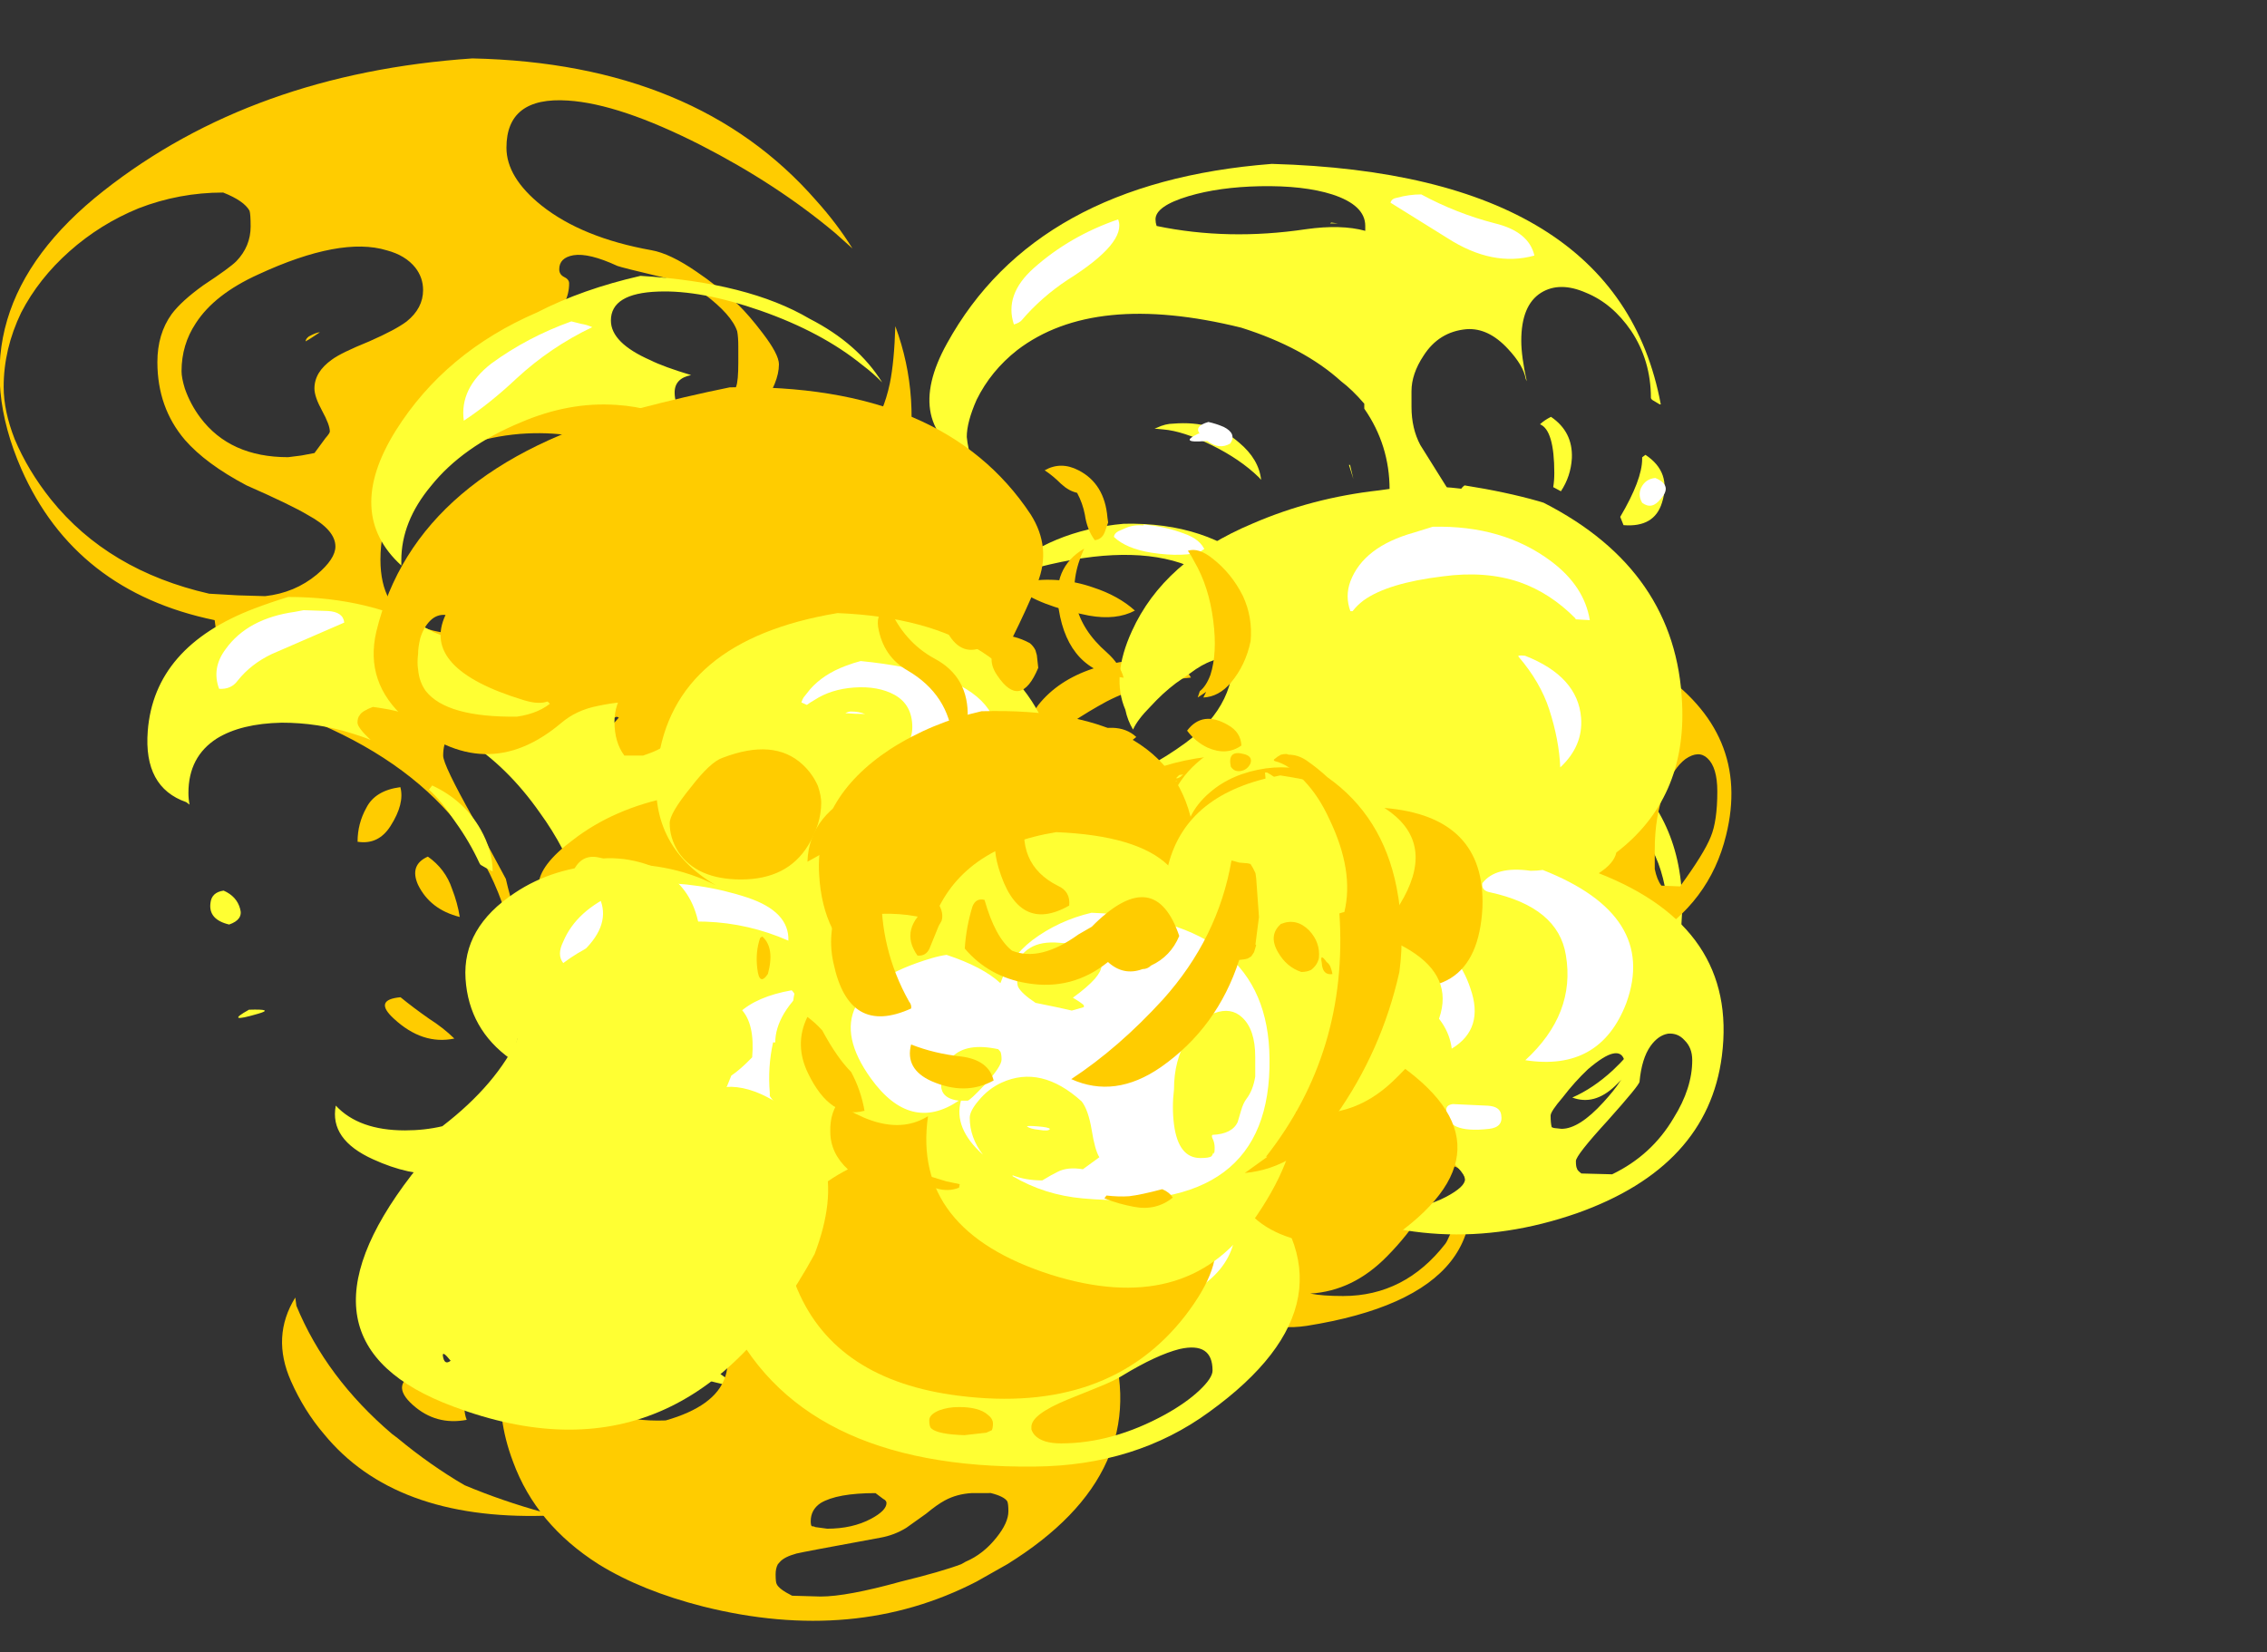 <?xml version="1.0" encoding="UTF-8" standalone="no"?>
<svg xmlns:ffdec="https://www.free-decompiler.com/flash" xmlns:xlink="http://www.w3.org/1999/xlink" ffdec:objectType="frame" height="293.35px" width="402.45px" xmlns="http://www.w3.org/2000/svg">
  <rect width="100%" height="100%" fill="#333333" stroke="none"/>
  <g transform="matrix(1.0, 0.0, 0.0, 1.0, 75.9, 162.75)">
    <use ffdec:characterId="2265" height="88.1" transform="matrix(3.899, -0.002, 0.002, 2.937, -75.875, -152.335)" width="76.55" xlink:href="#shape0"/>
    <use ffdec:characterId="2261" height="74.55" transform="matrix(3.899, -0.002, 0.002, 2.937, -9.507, -93.947)" width="61.8" xlink:href="#shape1"/>
    <use ffdec:characterId="2257" height="40.1" transform="matrix(3.899, -0.002, 0.002, 3.046, 63.846, -36.456)" width="31.65" xlink:href="#shape2"/>
    <use ffdec:characterId="2266" height="45.7" transform="matrix(-0.001, 2.505, -2.505, -0.001, 172.934, -79.978)" width="52.55" xlink:href="#shape3"/>
    <use ffdec:characterId="2260" height="32.5" transform="matrix(-0.346, 2.505, -2.505, 0.001, 79.452, -10.609)" width="40.6" xlink:href="#shape4"/>
  </g>
  <defs>
    <g id="shape0" transform="matrix(1.0, 0.0, 0.0, 1.0, 13.3, 58.85)">
      <path d="M25.5 -47.35 L24.7 -48.3 Q22.05 -51.25 18.6 -53.6 14.9 -56.1 12.55 -56.3 9.75 -56.55 9.75 -53.45 9.75 -51.65 11.35 -49.95 13.2 -48.0 16.35 -47.25 17.2 -47.05 18.4 -45.95 19.3 -45.15 20.3 -43.95 20.8 -43.3 21.4 -42.25 22.15 -40.95 22.15 -40.35 22.15 -39.8 21.95 -39.15 21.7 -38.45 21.65 -38.2 21.55 -37.15 23.45 -35.5 L24.7 -35.45 Q26.6 -35.45 27.2 -39.2 27.4 -40.5 27.45 -42.65 28.65 -38.35 27.9 -33.55 L19.6 -19.45 15.95 -15.95 2.55 -24.65 Q1.3 -25.3 0.1 -25.4 L0.75 -24.35 Q-1.2 -24.35 -2.95 -24.75 L-3.5 -24.4 -3.55 -24.9 Q-9.9 -26.65 -12.35 -34.05 -15.5 -43.65 -8.6 -50.85 -1.8 -57.95 8.2 -58.85 18.4 -58.55 23.85 -50.25 24.8 -48.85 25.5 -47.35 M45.75 -30.65 L46.15 -30.85 46.4 -30.95 46.45 -31.0 Q47.15 -30.9 47.85 -30.65 48.4 -30.45 48.65 -29.9 48.15 -29.15 46.8 -29.55 45.95 -29.8 45.6 -30.3 L45.7 -30.6 45.75 -30.65 M16.5 -26.2 Q16.3 -26.5 15.65 -26.95 13.5 -27.0 12.6 -26.1 11.95 -25.55 11.95 -24.5 11.95 -23.9 12.0 -23.8 12.1 -23.4 12.6 -23.05 L13.65 -23.0 Q14.55 -23.0 15.65 -24.1 L16.65 -25.65 Q16.65 -26.0 16.5 -26.2 M10.35 -36.15 Q7.7 -35.85 6.0 -34.05 4.0 -32.0 4.0 -28.55 4.0 -27.1 4.4 -26.15 5.3 -24.05 7.85 -24.05 8.2 -24.05 8.45 -24.2 L8.75 -24.5 Q8.85 -24.35 8.9 -24.05 9.0 -23.75 9.1 -23.65 L10.3 -23.75 Q10.55 -23.75 10.55 -23.85 10.5 -24.0 9.25 -24.05 9.65 -26.25 10.9 -27.35 11.75 -28.1 13.4 -28.6 15.2 -29.15 15.7 -29.5 16.7 -30.25 16.7 -31.85 16.7 -34.0 14.7 -35.2 12.85 -36.4 10.35 -36.15 M1.95 -29.35 Q1.95 -30.35 0.7 -31.25 -0.05 -31.85 -2.1 -33.05 -3.95 -34.35 -4.9 -35.8 -6.15 -37.75 -6.15 -40.5 -6.15 -42.2 -5.5 -43.4 -5.05 -44.2 -4.05 -45.15 -2.85 -46.2 -2.55 -46.6 -1.9 -47.5 -1.9 -48.7 -1.9 -49.45 -1.95 -49.65 -2.2 -50.25 -3.15 -50.75 -5.15 -50.75 -7.0 -49.8 -8.75 -48.85 -10.15 -47.2 -11.55 -45.55 -12.35 -43.5 -13.15 -41.3 -13.15 -39.0 -13.15 -37.55 -12.65 -35.85 -12.05 -33.95 -11.0 -32.2 -8.4 -27.9 -3.8 -26.5 L-2.5 -26.4 -1.25 -26.35 Q0.1 -26.55 1.1 -27.65 1.95 -28.6 1.95 -29.35 M0.6 -41.75 Q0.6 -41.9 0.75 -42.05 1.1 -42.3 1.25 -42.3 0.75 -41.85 0.6 -41.75 M5.6 -46.2 Q5.15 -46.95 4.3 -47.25 2.2 -48.1 -1.55 -45.8 -3.55 -44.6 -4.4 -42.85 -5.05 -41.55 -5.05 -39.95 -5.05 -39.55 -4.9 -38.9 -4.65 -37.95 -4.2 -37.15 -2.85 -34.75 -0.2 -34.75 L0.4 -34.85 1.0 -35.0 1.5 -35.9 Q1.7 -36.2 1.7 -36.3 1.7 -36.7 1.35 -37.55 1.0 -38.4 1.0 -38.9 1.0 -39.9 1.8 -40.65 2.2 -41.05 3.5 -41.75 4.7 -42.45 5.2 -42.95 5.95 -43.75 5.95 -44.85 5.95 -45.6 5.6 -46.2 M12.8 -46.95 Q12.15 -46.8 12.15 -46.1 12.15 -45.8 12.35 -45.65 12.6 -45.5 12.6 -45.25 12.6 -44.65 12.4 -44.1 L12.2 -43.4 Q12.15 -42.75 13.7 -41.35 L15.55 -39.15 Q16.75 -38.0 19.1 -37.65 20.0 -38.1 20.2 -39.0 20.3 -39.35 20.3 -40.45 L20.3 -41.45 Q20.3 -42.0 20.25 -42.35 20.0 -43.35 18.75 -44.6 18.25 -45.15 16.9 -45.6 15.0 -46.2 14.8 -46.3 13.5 -47.1 12.8 -46.95 M14.75 -19.05 Q14.55 -18.95 14.35 -18.75 L14.35 -18.25 14.85 -19.0 14.75 -19.05 M0.95 -21.35 L11.15 -17.85 14.65 -3.3 11.1 -16.55 7.75 -18.3 Q6.85 -18.15 6.85 -16.7 6.85 -16.15 8.2 -12.95 L9.7 -9.25 Q10.05 -7.2 10.65 -5.45 11.8 -2.0 13.55 -2.0 L13.0 2.8 Q10.65 0.4 10.2 -4.1 9.1 -14.7 0.15 -19.2 L0.95 -21.35 M7.25 -8.65 Q7.5 -7.8 7.6 -6.95 6.25 -7.4 5.7 -8.9 5.3 -10.1 6.15 -10.6 6.95 -9.85 7.25 -8.65 M2.95 -11.5 Q2.95 -12.6 3.35 -13.55 3.75 -14.6 4.9 -14.8 5.1 -13.8 4.45 -12.45 3.9 -11.3 2.95 -11.5 M4.9 -2.1 Q5.5 -1.45 6.2 -0.8 6.85 -0.25 7.35 0.4 5.9 0.8 4.6 -0.8 3.65 -1.95 4.9 -2.1 M20.05 -13.15 Q21.5 -17.55 26.05 -17.65 29.3 -17.4 31.7 -15.25 L34.8 -11.95 35.3 -8.05 33.55 -2.5 25.05 -3.25 20.05 -13.15 M20.8 -2.1 L23.1 2.0 21.15 5.05 19.15 5.05 16.2 1.6 20.15 -2.6 20.8 -2.1 M43.4 -26.45 Q42.3 -25.9 41.25 -25.55 41.3 -26.35 42.0 -26.9 L43.4 -26.45 M40.9 -21.4 Q38.8 -21.15 37.05 -19.95 35.45 -18.8 34.05 -17.3 33.95 -17.2 33.7 -17.25 33.25 -18.5 33.95 -19.75 34.85 -21.25 36.45 -21.95 37.3 -22.3 38.05 -22.4 L38.75 -22.5 Q39.9 -22.6 40.55 -21.95 40.75 -21.75 40.9 -21.4 M36.25 -25.15 Q33.95 -25.75 32.95 -26.85 32.65 -27.2 33.3 -27.2 34.95 -27.55 36.45 -26.85 37.6 -26.35 38.35 -25.45 37.5 -24.85 36.25 -25.15 M45.6 -17.65 Q49.95 -19.6 49.55 -14.25 L49.35 -12.1 44.9 -6.1 40.45 -9.1 Q37.15 -9.8 38.45 -13.05 L43.05 -18.65 45.6 -17.65 M26.15 -22.65 L26.35 -22.7 26.2 -22.5 Q26.4 -21.8 25.65 -20.5 25.0 -19.4 24.35 -18.6 23.8 -19.7 24.3 -20.9 24.85 -22.15 25.85 -22.95 26.05 -22.8 26.15 -22.65 M30.75 -21.0 Q31.75 -21.65 32.95 -21.55 33.3 -20.6 31.5 -19.65 30.25 -19.05 29.45 -19.2 29.65 -20.3 30.75 -21.0 M31.75 -9.5 L32.1 -10.4 Q32.35 -10.95 32.35 -11.3 32.35 -12.45 31.7 -13.3 30.7 -14.55 28.3 -14.8 27.75 -14.65 27.75 -14.05 27.75 -12.9 29.15 -11.25 30.6 -9.5 31.75 -9.5 M38.6 -2.55 Q39.25 -3.15 40.2 -3.15 40.1 -1.85 38.75 -0.7 37.85 0.1 36.7 -0.45 37.4 -1.45 38.6 -2.55 M56.95 -29.0 Q57.8 -28.25 57.45 -27.35 56.7 -27.55 55.5 -28.65 54.15 -29.9 54.9 -30.6 56.0 -29.85 56.95 -29.0 M58.2 -17.5 L56.95 -16.0 Q57.3 -17.3 57.4 -18.55 57.5 -19.65 58.05 -20.25 58.55 -18.9 58.2 -17.5 M46.5 7.0 Q45.6 8.85 44.15 8.65 45.1 6.9 45.55 5.0 45.85 3.6 46.45 2.8 47.7 4.6 46.5 7.0 M43.4 2.4 Q43.9 0.8 44.4 -0.35 45.85 1.55 44.45 4.25 43.55 6.0 41.95 6.55 42.75 4.5 43.4 2.4 M44.95 10.45 Q44.45 12.4 41.7 12.7 39.4 12.95 37.7 11.7 40.05 10.85 43.35 10.7 44.15 10.65 44.95 10.45 M33.45 10.95 Q34.35 13.4 33.15 15.7 33.0 13.1 31.35 10.55 29.35 7.4 29.0 5.75 32.2 7.4 33.45 10.95 M29.8 14.35 Q30.1 14.45 30.4 14.65 L30.6 14.8 Q30.85 17.8 28.25 16.2 27.05 15.5 28.0 14.45 28.15 14.35 28.3 14.35 L29.25 14.2 29.25 14.15 Q29.5 14.25 29.8 14.35 M25.6 14.85 Q22.3 18.7 21.1 13.8 20.1 9.65 24.25 7.9 30.1 9.6 25.6 14.85 M12.7 13.95 Q12.5 11.95 14.5 11.45 20.05 12.4 17.8 17.1 16.7 19.45 15.05 19.05 L14.5 18.3 Q14.4 18.3 12.75 19.0 11.25 19.65 10.9 19.65 9.1 19.65 6.85 19.05 5.4 18.7 4.4 18.1 5.35 18.4 6.25 18.6 8.3 17.75 10.9 16.95 12.95 16.35 12.7 13.95 M7.6 21.1 Q7.75 21.3 7.75 21.6 L7.8 22.75 Q7.8 23.1 7.9 23.45 6.5 23.8 5.45 22.55 4.35 21.25 5.7 20.55 L6.6 20.65 Q7.15 20.75 7.6 21.1 M0.15 16.55 Q1.5 20.9 4.5 24.3 L4.75 24.55 Q6.25 26.2 7.8 27.4 9.5 28.35 11.4 29.05 11.45 29.05 11.45 29.25 4.6 29.5 1.4 24.3 0.5 22.9 -0.1 21.1 -1.0 18.4 0.1 16.05 L0.15 16.55 M9.75 24.1 Q13.35 23.6 17.7 23.65 18.1 23.65 18.35 23.5 18.8 23.55 19.25 23.55 19.7 23.5 19.85 23.85 L19.1 24.3 Q16.1 25.85 12.45 25.3 11.05 25.1 10.0 24.3 L9.75 24.1" fill="#ffcc00" fill-rule="evenodd" stroke="none"/>
      <path d="M39.65 -36.4 L39.25 -36.45 39.35 -36.5 Q39.75 -36.75 40.1 -36.75 41.95 -36.95 43.1 -35.6 44.0 -34.6 44.1 -33.35 L44.0 -33.5 Q43.15 -34.6 41.85 -35.45 40.55 -36.3 39.65 -36.4 M33.0 -41.2 Q31.8 -39.95 31.15 -38.2 30.7 -36.85 30.7 -35.95 30.75 -35.25 30.95 -34.45 27.75 -36.7 29.8 -41.6 33.85 -51.35 44.6 -52.45 60.35 -51.85 62.3 -37.9 L62.25 -37.9 62.0 -38.1 Q61.85 -38.2 61.85 -38.3 61.85 -40.55 60.95 -42.35 60.1 -44.0 58.9 -44.65 57.7 -45.35 56.85 -44.65 55.95 -43.9 55.95 -41.75 55.95 -40.8 56.2 -39.3 L56.15 -39.45 Q56.05 -40.25 55.35 -41.25 54.45 -42.55 53.45 -42.45 52.2 -42.3 51.5 -40.85 50.95 -39.75 50.95 -38.7 L50.95 -37.75 Q50.95 -36.45 51.35 -35.45 L52.55 -32.9 Q52.75 -32.35 52.75 -31.65 L52.75 -31.1 52.55 -30.65 Q52.1 -29.6 52.1 -29.05 52.1 -28.5 52.15 -28.25 52.35 -27.6 52.95 -27.4 L53.65 -27.35 Q53.85 -27.4 54.2 -27.8 L54.45 -27.75 54.4 -27.9 54.35 -27.95 54.65 -28.4 Q55.1 -28.6 55.45 -29.1 L55.5 -29.1 55.7 -29.35 55.8 -29.45 55.35 -28.35 Q55.05 -27.55 55.05 -27.15 55.05 -26.7 55.2 -26.35 55.45 -25.95 56.1 -25.6 L56.8 -25.55 57.95 -25.55 Q58.6 -25.55 59.1 -25.8 57.1 -24.05 53.8 -23.3 52.2 -22.95 52.1 -21.6 52.2 -21.4 52.3 -21.35 52.65 -21.1 53.0 -21.05 53.85 -20.85 54.6 -20.85 55.55 -20.85 55.95 -20.1 55.4 -19.8 54.9 -19.6 65.1 -15.9 62.85 -3.35 62.65 -2.35 62.3 -1.4 L62.4 -1.8 Q62.7 -3.1 62.7 -4.0 62.7 -6.35 62.6 -7.65 62.4 -9.95 61.75 -11.3 61.2 -12.6 60.95 -13.0 60.25 -14.0 58.9 -14.9 57.05 -16.25 55.5 -15.6 54.9 -15.4 54.55 -14.95 57.65 -10.5 57.1 -5.5 57.1 -6.9 56.95 -7.6 56.7 -8.65 55.95 -9.8 54.9 -10.5 54.4 -10.75 53.85 -11.0 53.5 -10.85 53.2 -10.7 52.95 -10.05 52.75 -9.55 52.45 -8.3 L52.0 -6.15 Q51.65 -4.75 51.3 -4.05 50.85 -3.2 50.4 -2.55 L49.75 -1.65 Q49.25 -0.9 49.25 0.2 49.15 0.75 49.3 1.2 49.6 2.2 50.7 2.2 52.8 2.2 54.75 0.55 L54.85 0.45 Q53.45 2.1 51.25 3.1 48.95 4.15 47.05 3.85 47.05 3.1 46.7 2.75 L46.75 2.75 Q47.05 2.5 47.05 2.1 47.05 1.75 46.85 1.7 L46.45 1.65 Q44.7 1.85 43.55 1.1 42.8 0.6 41.9 -0.75 40.9 -2.25 40.35 -2.7 39.35 -3.65 37.8 -3.65 35.95 -3.65 35.15 -2.65 34.6 -1.9 34.6 -0.75 34.6 0.7 35.45 2.15 L35.85 2.8 Q36.0 3.2 36.25 3.55 37.45 5.55 40.1 6.15 40.45 14.15 35.05 18.35 36.7 16.6 37.7 14.6 39.05 11.95 39.05 9.25 39.05 8.4 39.0 8.2 38.8 7.4 38.05 7.15 L36.45 7.15 Q34.8 8.2 33.05 10.25 L32.7 10.65 Q32.9 10.3 33.1 10.0 33.4 9.6 33.85 9.0 34.2 8.5 34.35 8.05 34.55 7.45 34.55 6.55 34.55 5.8 34.5 5.65 34.3 5.05 33.5 4.7 L33.45 4.7 33.3 4.65 Q31.65 4.75 30.6 5.25 29.85 5.65 29.2 6.4 L28.35 7.45 27.2 8.4 26.7 8.65 Q22.55 10.1 21.75 10.55 21.1 10.95 20.85 11.45 20.55 11.9 20.55 12.65 20.55 15.95 25.9 16.2 L25.05 16.35 23.2 16.4 Q21.95 16.4 21.35 16.45 20.3 16.55 19.5 16.9 18.55 17.3 18.4 17.65 18.3 17.8 18.3 18.55 18.3 18.95 18.6 19.5 19.0 20.35 19.8 21.0 20.2 21.35 20.7 21.65 L19.7 21.35 Q10.05 18.3 9.25 9.75 9.85 11.15 11.35 11.7 12.95 11.0 13.35 9.5 13.45 8.95 13.45 8.2 L13.45 6.95 Q13.45 4.9 12.75 3.65 12.55 3.35 12.3 3.1 10.85 5.2 9.1 7.2 6.95 9.7 3.65 7.7 1.65 6.5 1.95 4.45 3.0 5.95 5.1 5.95 6.0 5.95 6.8 5.7 11.8 0.6 10.8 -5.95 11.55 -3.7 11.55 -3.15 11.55 -2.95 11.25 -1.9 10.9 -0.85 10.9 -0.45 10.9 0.0 11.0 0.2 11.05 0.4 11.3 0.65 L12.05 0.7 Q12.95 0.15 13.4 -2.4 13.65 -3.9 13.65 -5.05 13.65 -6.55 13.05 -8.7 12.4 -11.15 11.25 -13.25 8.3 -18.85 3.65 -19.65 3.15 -19.4 3.05 -19.15 2.95 -19.0 2.95 -18.7 2.95 -18.4 3.55 -17.65 3.2 -17.85 2.7 -18.05 1.15 -18.7 -0.5 -18.7 -2.35 -18.65 -3.45 -17.75 -4.75 -16.65 -4.75 -14.45 -4.75 -14.1 -4.7 -13.75 L-4.85 -13.9 Q-6.8 -14.8 -6.6 -18.2 -6.3 -23.3 -1.75 -25.6 -0.95 -26.0 -0.2 -26.3 3.55 -26.3 6.45 -24.15 10.3 -22.2 12.35 -18.9 L12.4 -19.25 Q12.4 -19.4 12.45 -19.65 13.45 -25.35 19.25 -27.3 20.2 -27.35 21.1 -27.3 L21.2 -27.3 21.25 -27.55 21.25 -28.05 Q21.45 -28.65 21.55 -29.25 21.7 -30.05 21.7 -31.1 21.7 -32.55 20.05 -34.5 19.25 -35.75 18.05 -36.65 16.5 -37.75 14.75 -37.9 12.6 -38.1 10.4 -36.85 7.75 -35.4 6.3 -33.0 4.95 -30.85 4.95 -28.5 L4.95 -28.2 Q2.35 -31.35 4.7 -36.35 6.95 -41.1 11.15 -43.5 13.2 -44.9 15.85 -45.7 20.75 -45.3 23.55 -43.1 25.75 -41.6 26.85 -39.25 26.45 -39.8 25.95 -40.3 24.1 -42.3 21.3 -43.6 18.6 -44.85 16.65 -44.75 14.5 -44.65 14.5 -43.0 14.5 -41.65 16.3 -40.6 16.9 -40.2 18.15 -39.7 17.4 -39.5 17.4 -38.65 17.4 -37.3 18.65 -36.15 20.35 -34.7 23.85 -34.1 L24.15 -34.3 Q24.3 -34.5 24.3 -34.85 24.3 -35.95 23.25 -37.15 L22.75 -37.65 23.15 -37.35 Q24.15 -36.7 24.55 -36.05 24.95 -35.2 25.4 -34.55 26.25 -33.25 26.95 -33.25 27.7 -33.25 27.95 -33.75 27.95 -32.95 27.9 -32.15 27.65 -27.55 24.5 -23.95 24.0 -23.15 23.4 -22.45 23.3 -22.2 23.3 -22.0 23.4 -21.4 23.45 -20.75 23.55 -20.45 23.8 -20.1 27.0 -15.4 33.1 -15.4 33.35 -15.2 33.35 -15.05 33.4 -14.85 33.5 -14.85 L36.95 -14.85 Q38.95 -15.8 40.65 -17.45 43.1 -19.85 42.8 -23.35 42.6 -26.1 41.05 -28.0 38.6 -29.5 34.5 -28.25 33.0 -27.8 31.9 -26.95 32.05 -27.3 32.3 -27.65 34.5 -30.3 37.85 -30.7 41.65 -30.8 44.0 -28.0 45.4 -26.35 44.9 -24.4 L45.8 -25.2 Q47.9 -26.7 48.8 -28.05 49.95 -29.85 49.95 -32.75 49.95 -35.45 48.8 -37.65 L48.8 -37.95 Q48.25 -38.8 47.75 -39.3 46.05 -41.35 43.2 -42.55 36.5 -44.75 33.0 -41.2 M44.05 -51.1 Q42.2 -51.05 40.8 -50.5 39.3 -49.9 39.3 -49.1 39.3 -48.9 39.35 -48.7 42.6 -47.8 46.15 -48.5 47.75 -48.8 48.85 -48.4 L48.85 -48.7 Q48.85 -49.95 47.35 -50.6 46.05 -51.15 44.05 -51.1 M10.1 -31.25 Q10.65 -31.65 11.1 -31.85 L11.55 -31.75 Q11.85 -31.65 12.05 -31.45 11.55 -31.15 10.9 -30.7 L10.05 -30.05 Q9.95 -30.2 9.9 -30.4 9.65 -30.95 10.1 -31.25 M15.15 -20.75 Q14.65 -19.8 14.65 -18.75 14.65 -17.5 15.1 -16.7 L15.95 -16.7 Q16.75 -17.05 16.95 -17.35 17.4 -17.9 17.55 -18.05 L17.3 -17.95 Q17.15 -17.9 17.15 -18.25 17.15 -18.45 17.6 -19.35 18.05 -20.2 18.05 -20.7 18.05 -21.8 17.5 -22.15 17.0 -22.45 16.35 -22.0 15.65 -21.6 15.15 -20.75 M19.15 -21.75 L19.25 -21.55 19.95 -21.5 20.4 -22.15 Q20.7 -22.6 20.7 -22.7 20.7 -23.1 20.45 -23.3 20.2 -23.5 19.9 -23.45 19.1 -23.35 19.1 -22.25 19.1 -21.9 19.15 -21.75 M6.35 -14.9 Q7.8 -14.0 8.55 -12.25 9.1 -10.95 9.1 -9.7 8.8 -9.9 8.55 -10.1 L8.5 -10.2 Q8.05 -11.5 7.4 -12.7 6.75 -14.0 6.2 -14.65 L6.35 -14.9 M47.25 -48.85 L47.3 -48.9 47.6 -48.85 47.25 -48.85 M46.2 -12.3 Q44.75 -12.95 43.95 -11.05 43.65 -10.4 43.5 -9.55 43.35 -8.95 43.35 -8.7 43.4 -8.2 43.55 -7.75 43.9 -6.85 44.6 -6.85 45.7 -6.85 46.45 -8.65 47.0 -10.0 47.0 -10.9 47.0 -11.45 46.95 -11.6 46.8 -12.05 46.2 -12.3 M27.55 -7.7 Q27.25 -8.55 26.85 -9.2 26.15 -10.25 25.5 -10.2 25.6 -10.6 26.05 -10.95 27.5 -10.2 28.25 -8.8 28.85 -7.65 28.4 -6.6 28.05 -6.7 27.75 -6.85 27.7 -7.2 27.55 -7.7 M45.9 -14.95 Q45.9 -14.5 46.0 -14.3 46.05 -14.0 46.3 -13.75 L46.95 -13.7 Q47.5 -13.95 47.9 -14.55 48.3 -15.1 48.3 -15.55 48.3 -16.15 47.9 -16.45 47.6 -16.7 47.1 -16.6 46.6 -16.5 46.3 -16.1 45.9 -15.65 45.9 -14.95 M44.3 -14.95 Q44.3 -16.8 43.5 -17.2 42.85 -17.55 41.8 -16.75 40.8 -16.05 40.05 -14.85 39.3 -13.6 39.3 -12.7 39.2 -11.85 39.35 -11.0 39.65 -9.35 40.9 -9.35 42.6 -9.35 43.6 -11.9 43.95 -12.8 44.15 -13.85 44.3 -14.6 44.3 -14.95 M19.7 -0.45 Q19.35 -0.7 18.95 -0.65 18.5 -0.55 18.2 -0.15 17.85 0.35 17.85 1.15 17.85 1.65 17.95 1.95 18.0 2.3 18.25 2.5 L19.1 2.55 Q19.4 2.4 19.7 1.5 20.05 0.65 20.05 0.35 20.05 -0.15 19.7 -0.45 M22.65 -10.6 Q22.35 -10.1 22.35 -9.6 22.35 -8.85 23.05 -8.2 L23.85 -7.55 Q24.45 -7.05 24.9 -6.5 25.2 -6.15 25.6 -4.9 26.0 -3.7 26.4 -3.3 L27.65 -3.25 Q28.45 -3.45 28.95 -4.4 L29.2 -4.95 Q29.55 -4.35 30.0 -4.0 30.85 -3.35 32.25 -3.35 33.6 -3.75 34.35 -5.4 34.9 -6.6 34.9 -7.6 34.9 -10.85 33.05 -13.2 30.35 -16.7 24.25 -16.5 23.55 -16.1 23.35 -15.8 23.1 -15.55 23.1 -15.1 23.1 -14.7 23.5 -13.55 23.8 -12.7 24.05 -12.15 24.15 -11.9 24.35 -11.65 23.95 -11.6 23.55 -11.45 22.95 -11.2 22.65 -10.6 M57.3 -37.15 Q58.3 -36.25 58.25 -34.65 58.2 -33.55 57.75 -32.65 L57.4 -32.9 Q57.45 -33.3 57.45 -33.75 57.45 -36.35 56.8 -36.7 57.0 -36.95 57.3 -37.15 M46.45 6.0 Q46.5 6.2 46.75 6.35 L50.85 6.65 Q53.25 6.65 55.2 6.1 48.95 9.55 41.85 6.4 L42.7 6.45 Q45.05 6.45 46.2 5.55 L46.25 5.65 46.45 6.0 M61.2 0.65 L61.25 0.65 Q61.35 1.9 60.2 3.3 59.25 4.5 58.25 4.0 59.2 3.45 60.1 2.35 60.75 1.55 61.2 0.65 M57.0 -2.8 Q57.2 -2.5 57.05 -2.05 56.85 -1.55 56.4 -1.4 56.05 -1.35 55.95 -1.45 56.45 -1.95 56.9 -2.6 L57.0 -2.8 M61.45 -34.6 L61.45 -34.7 61.6 -34.85 Q62.8 -33.8 62.35 -31.95 62.0 -30.45 60.6 -30.6 L60.45 -31.1 Q61.45 -33.35 61.45 -34.6 M56.2 -30.45 L56.25 -30.5 56.05 -29.95 55.85 -29.55 56.2 -30.45 M48.1 -34.25 L48.15 -34.25 48.3 -33.4 48.1 -34.25 M31.75 13.4 Q32.9 12.4 33.2 11.6 33.6 12.35 32.5 13.4 31.65 14.25 30.8 14.1 L31.75 13.4 M15.75 13.05 Q14.55 12.2 13.65 12.45 12.6 12.7 12.6 14.5 L12.6 15.6 Q12.65 16.0 12.85 16.25 13.0 16.5 13.6 17.0 L15.1 18.4 16.4 18.45 Q16.75 18.1 17.05 17.7 L17.8 17.55 17.8 17.5 Q17.75 17.45 17.5 17.35 L17.25 17.25 Q18.05 16.4 17.45 15.1 16.95 13.9 15.75 13.05 M21.05 3.2 Q20.8 3.0 20.4 3.0 20.05 3.0 19.8 3.2 19.5 3.45 19.5 3.85 19.5 4.3 19.75 4.65 20.0 4.95 20.35 4.95 20.85 4.95 21.1 4.65 21.3 4.35 21.3 3.95 21.3 3.5 21.05 3.2 M22.45 1.7 Q22.45 1.25 22.2 0.95 21.95 0.7 21.65 0.65 21.3 0.6 21.05 0.8 20.8 1.0 20.8 1.4 20.8 1.9 20.95 2.15 21.2 2.6 21.9 2.85 21.9 2.8 22.2 2.35 22.45 2.0 22.45 1.7 M25.6 20.95 L25.6 21.0 Q24.95 22.5 23.25 21.75 22.7 21.5 22.7 20.95 L22.7 20.9 Q23.35 21.0 24.45 20.95 L25.6 20.95 M33.05 18.95 Q33.15 19.6 31.7 20.3 30.5 20.8 29.7 20.2 L29.8 20.15 Q31.7 19.85 33.05 18.95 M-2.4 -7.45 Q-2.25 -6.8 -2.9 -6.5 -3.85 -6.8 -3.75 -7.8 -3.7 -8.45 -3.15 -8.55 -2.55 -8.2 -2.4 -7.45 M-1.6 -1.1 Q-3.15 -0.5 -2.0 -1.35 -0.8 -1.4 -1.6 -1.1" fill="#ffff33" fill-rule="evenodd" stroke="none"/>
      <path d="M35.3 -45.45 Q34.1 -44.4 33.2 -43.0 33.1 -42.85 32.85 -42.75 32.4 -44.55 33.75 -46.15 35.4 -48.1 37.6 -49.1 38.0 -47.7 35.3 -45.45 M41.6 -35.7 Q40.3 -35.55 41.25 -36.15 L41.3 -36.15 Q41.05 -36.6 41.7 -36.85 42.05 -36.75 42.4 -36.55 43.0 -36.15 42.7 -35.55 42.2 -35.15 41.65 -35.7 L41.6 -35.7 M38.75 -30.6 L38.75 -30.65 Q39.7 -30.55 40.6 -30.1 41.35 -29.75 41.55 -29.05 40.55 -28.65 39.1 -28.95 37.95 -29.2 37.4 -29.9 37.4 -30.1 37.6 -30.25 L37.95 -30.45 Q38.3 -30.65 38.75 -30.6 M13.15 -42.8 Q13.4 -42.75 13.65 -42.6 11.75 -41.4 10.2 -39.5 9.0 -38.0 7.8 -36.95 7.6 -38.9 9.05 -40.4 10.7 -42.0 12.7 -42.95 L13.15 -42.8 M18.75 -26.25 L19.25 -26.0 Q17.6 -25.2 16.5 -23.65 15.7 -22.55 14.65 -21.85 14.6 -23.15 15.25 -24.2 16.35 -25.95 18.35 -26.4 L18.75 -26.25 M0.5 -25.5 L1.6 -25.45 Q2.3 -25.4 2.35 -24.75 L-0.95 -22.85 Q-1.9 -22.25 -2.5 -21.25 -2.8 -20.7 -3.35 -20.75 -3.7 -22.0 -3.05 -23.15 -2.05 -25.0 0.1 -25.4 L0.5 -25.5 M51.4 -50.6 Q53.0 -49.45 54.75 -48.85 56.3 -48.35 56.55 -46.9 54.65 -46.2 52.6 -47.95 L50.0 -50.1 Q50.05 -50.35 50.3 -50.4 50.85 -50.6 51.4 -50.6 M61.4 -32.85 Q61.6 -33.4 62.05 -33.45 62.85 -33.0 62.3 -32.2 61.9 -31.5 61.45 -31.95 61.25 -32.4 61.4 -32.85 M59.65 -17.0 Q60.2 -16.45 60.35 -15.65 L60.6 -14.45 Q59.45 -14.5 59.05 -15.85 58.75 -16.85 59.65 -17.0 M56.15 -12.1 Q56.3 -11.2 55.85 -10.45 55.05 -11.0 54.5 -12.1 54.0 -13.15 54.8 -13.7 55.95 -13.4 56.15 -12.1 M50.3 2.75 Q49.3 3.95 48.15 2.6 48.0 2.4 48.45 2.35 L48.7 2.3 49.85 2.35 Q50.2 2.35 50.3 2.75 M49.05 6.25 Q50.7 6.05 51.7 6.75 50.25 8.6 47.55 7.8 45.3 7.1 46.9 6.25 48.0 6.4 49.05 6.25 M36.95 6.85 Q36.05 7.35 35.45 6.6 35.15 6.3 35.1 5.75 35.05 5.25 35.5 5.0 36.0 4.7 36.45 4.55 37.3 4.8 37.3 5.7 37.3 6.35 36.95 6.85 M26.85 5.85 Q26.95 7.25 25.2 8.3 24.0 9.0 22.7 8.65 24.5 7.75 25.8 6.35 26.25 5.9 26.85 5.85 M8.85 5.0 Q9.85 5.9 8.2 7.7 7.05 8.95 5.95 7.95 6.85 7.35 7.5 6.35 8.15 5.5 8.85 5.0 M11.4 13.45 Q10.6 13.6 10.15 12.7 9.8 12.0 10.45 11.85 10.95 12.1 11.3 12.6 11.65 13.0 11.4 13.45" fill="#ffffff" fill-rule="evenodd" stroke="none"/>
    </g>
    <g id="shape1" transform="matrix(1.0, 0.0, 0.0, 1.0, 7.8, 46.85)">
      <path d="M8.4 -46.85 Q18.15 -47.1 22.1 -39.15 23.05 -37.15 22.4 -35.0 20.3 -28.35 16.8 -22.2 L22.15 -16.85 Q23.0 -19.3 24.8 -21.45 27.7 -24.85 32.35 -24.6 35.6 -24.1 38.05 -21.85 L35.0 -15.45 29.15 -9.6 28.55 -4.5 Q27.85 -1.85 25.7 -1.15 L25.55 -1.8 25.55 -2.05 Q24.3 -2.4 23.05 -3.05 22.5 -3.3 22.3 -3.9 L18.35 -7.7 21.3 -12.4 6.5 -12.85 Q9.35 -10.45 8.9 -5.85 8.6 -2.55 5.9 -0.9 L4.35 -1.1 Q-1.7 -6.1 2.45 -12.75 L3.5 -13.65 Q1.1 -14.5 0.65 -16.25 L1.15 -14.55 Q-1.85 -16.45 1.25 -19.5 3.1 -21.4 5.75 -22.1 L7.0 -24.05 Q6.65 -28.8 2.4 -27.6 1.4 -27.35 0.7 -26.55 -2.75 -22.7 -6.35 -26.8 -8.25 -29.0 -7.7 -32.1 -5.9 -41.95 4.2 -45.55 6.35 -46.3 8.4 -46.85 M0.75 -29.0 L0.55 -28.45 Q0.2 -27.45 -1.0 -27.95 -5.7 -29.85 -4.55 -33.1 -4.95 -33.15 -5.25 -32.75 -5.55 -32.35 -5.7 -31.7 -5.8 -31.15 -5.8 -30.75 -5.85 -30.2 -5.8 -29.8 -5.75 -29.05 -5.45 -28.5 -4.5 -26.9 -1.3 -26.95 -0.25 -27.15 0.35 -27.9 0.75 -28.4 0.75 -28.9 L0.75 -29.0 M2.2 -9.9 Q1.5 -9.65 1.35 -9.2 1.25 -9.05 1.25 -8.45 1.5 -7.1 2.0 -5.8 2.9 -3.15 4.05 -3.15 4.35 -3.15 4.5 -3.75 4.6 -4.2 4.6 -4.6 4.6 -6.05 4.25 -7.2 3.85 -8.6 2.85 -9.9 L2.2 -9.9 M28.35 -15.05 L28.55 -14.9 29.35 -14.9 Q29.85 -15.1 31.35 -16.5 33.05 -18.05 33.05 -18.5 33.05 -19.25 32.3 -19.2 31.65 -19.15 30.65 -18.5 29.7 -17.85 29.0 -17.05 28.25 -16.15 28.25 -15.45 28.25 -15.2 28.35 -15.05 M33.35 -23.05 Q33.2 -23.3 32.85 -23.55 29.35 -23.5 27.8 -22.65 27.3 -22.35 26.75 -21.85 L25.8 -21.0 Q24.85 -20.3 24.15 -19.1 23.4 -17.95 23.4 -17.15 23.4 -16.7 23.45 -16.55 23.6 -16.2 24.25 -16.05 L25.5 -16.05 Q28.85 -18.15 30.25 -19.2 33.45 -21.55 33.45 -22.75 33.45 -22.85 33.35 -23.05 M28.85 -23.4 Q28.55 -23.05 28.95 -23.3 29.3 -23.5 28.85 -23.4 M34.6 -4.0 L40.9 -3.25 Q41.15 -3.25 41.35 -3.5 L41.65 -3.6 Q41.85 -3.55 42.05 -3.45 L41.85 -2.2 41.45 -1.55 Q44.35 7.85 34.65 9.9 32.15 10.4 31.35 7.85 29.2 1.1 34.1 -4.05 L34.6 -4.0 M36.7 -1.2 Q36.15 -1.25 35.3 -0.8 34.5 -0.3 33.9 0.45 33.3 1.3 33.3 2.1 33.3 2.55 33.35 2.7 33.5 3.05 34.05 3.25 L34.55 3.25 36.65 1.3 Q37.35 0.6 37.35 -0.3 37.35 -1.1 36.7 -1.2 M50.6 -29.75 Q54.9 -25.9 53.75 -19.75 53.0 -15.65 50.15 -13.4 L48.9 -15.35 Q48.75 -14.85 48.25 -14.6 L47.4 -14.7 Q47.45 -18.3 48.7 -21.9 L50.6 -29.75 M41.5 3.25 L41.9 1.5 Q41.9 0.1 40.85 0.2 40.2 3.15 38.3 5.7 36.75 7.8 34.8 7.95 35.35 8.1 36.3 8.1 39.1 8.1 40.95 4.95 41.1 4.7 41.5 3.25 M53.35 -22.4 Q53.35 -23.85 52.9 -24.4 52.5 -24.9 51.9 -24.35 51.35 -23.8 50.95 -22.45 50.5 -20.9 50.5 -18.85 50.5 -18.0 50.5 -17.7 50.6 -17.05 50.8 -16.7 L51.65 -16.65 Q52.75 -18.65 53.05 -19.65 53.35 -20.6 53.35 -22.4 M25.65 10.5 Q27.75 18.75 21.0 24.3 L19.6 25.35 Q14.05 29.15 7.15 26.85 4.35 25.9 2.4 24.3 -0.45 21.9 -1.5 18.1 -3.05 12.65 -0.35 8.05 L-0.3 8.55 -0.4 8.8 Q-0.7 9.6 -0.7 10.05 -0.7 10.5 -0.4 11.35 0.0 12.4 0.65 13.3 2.45 15.75 5.45 15.6 7.7 14.75 8.15 13.0 8.3 12.45 8.3 11.6 L8.25 10.3 8.3 9.0 8.55 4.0 9.75 7.3 Q11.75 4.75 15.65 4.65 19.9 4.7 23.35 6.95 L25.05 8.55 Q25.6 9.45 25.65 10.5 M15.0 20.0 Q13.25 20.0 12.5 20.6 12.05 21.0 12.05 21.7 12.05 21.95 12.1 22.0 12.2 22.0 12.25 22.05 L12.8 22.15 Q13.95 22.15 14.8 21.55 15.5 21.05 15.5 20.6 15.5 20.45 15.35 20.35 L15.0 20.0 M10.5 25.5 Q10.6 25.8 11.2 26.2 L12.5 26.25 Q13.7 26.25 16.15 25.35 18.0 24.75 18.9 24.3 L19.1 24.15 Q19.9 23.7 20.5 22.7 21.05 21.8 21.05 21.1 21.05 20.65 21.0 20.5 20.85 20.2 20.25 20.0 L19.4 20.0 Q18.7 20.05 18.15 20.45 17.8 20.7 17.3 21.25 L16.4 22.1 Q15.85 22.55 15.2 22.7 11.7 23.55 11.4 23.65 10.85 23.85 10.65 24.15 L10.55 24.3 Q10.45 24.55 10.45 24.9 10.45 25.4 10.5 25.5" fill="#ffcc00" fill-rule="evenodd" stroke="none"/>
      <path d="M30.35 -30.3 Q29.9 -30.1 29.35 -29.55 L28.7 -28.95 Q28.1 -28.35 27.55 -27.55 26.95 -26.75 26.75 -26.15 26.5 -26.7 26.4 -27.35 25.75 -29.35 26.7 -32.1 28.15 -36.35 32.2 -38.6 34.9 -40.15 37.95 -40.6 39.9 -41.0 41.7 -40.7 41.75 -40.8 41.85 -40.9 43.75 -40.5 45.2 -39.95 L45.45 -39.85 Q51.5 -35.75 51.75 -27.7 51.95 -21.95 48.75 -18.7 48.65 -18.05 47.95 -17.45 54.3 -14.15 53.55 -6.4 52.9 0.3 46.95 3.1 40.55 6.05 34.65 2.2 33.55 1.45 32.7 0.6 L32.1 0.95 Q37.35 8.25 30.2 15.1 26.85 18.35 22.25 18.4 11.45 18.55 8.2 9.1 7.25 6.4 8.3 4.75 7.45 4.3 6.6 3.55 5.7 2.75 5.55 1.95 2.0 4.25 -0.4 0.3 -1.0 -0.7 -0.65 -1.7 L-0.45 -1.7 0.0 -2.1 Q0.25 -1.95 0.55 -1.9 1.25 -1.35 2.2 -1.35 3.75 -1.35 4.6 -3.15 5.15 -4.35 5.15 -5.4 5.15 -7.55 4.15 -8.65 3.25 -9.65 1.9 -9.65 0.65 -9.7 -0.35 -8.9 -1.3 -8.15 -1.35 -7.0 -1.5 -6.65 -1.6 -6.25 -3.5 -8.05 -3.65 -11.1 -3.8 -14.2 -1.4 -16.3 0.35 -17.85 2.7 -18.0 5.55 -18.25 7.75 -16.75 4.6 -19.2 5.1 -24.05 5.8 -31.55 13.3 -33.2 21.5 -32.75 23.2 -24.7 23.9 -21.45 23.05 -19.05 L23.2 -19.1 Q21.6 -15.85 23.35 -13.9 24.85 -12.85 27.95 -13.3 28.7 -13.4 29.2 -13.75 L30.05 -13.65 32.3 -14.9 32.8 -15.2 Q31.35 -15.35 29.65 -16.4 28.35 -17.25 28.2 -18.9 27.75 -25.4 34.9 -26.8 38.2 -25.9 39.0 -24.0 39.2 -25.1 39.2 -26.1 39.2 -28.0 38.6 -29.0 37.4 -31.2 33.85 -31.2 L33.7 -31.2 32.75 -31.15 32.35 -31.1 Q31.75 -30.95 31.25 -30.75 30.9 -30.6 30.35 -30.3 M45.9 -2.05 L46.25 -2.0 Q47.05 -2.0 48.15 -3.6 49.15 -5.05 49.15 -5.65 49.15 -6.7 48.6 -6.55 48.2 -6.45 47.45 -5.6 46.85 -4.85 46.3 -3.9 45.75 -3.05 45.75 -2.8 45.75 -2.35 45.8 -2.1 L45.9 -2.05 M34.3 -1.4 Q33.85 -1.05 33.85 -0.2 33.85 0.95 35.25 1.9 36.65 2.85 38.45 2.85 39.95 2.85 41.0 2.1 41.85 1.5 41.85 1.05 41.85 0.8 41.5 0.3 41.15 -0.2 40.55 -0.7 39.0 -1.95 36.75 -1.95 34.95 -1.95 34.3 -1.4 M35.55 -18.25 Q36.0 -19.0 36.3 -19.85 36.5 -20.55 36.5 -20.85 36.5 -22.45 35.35 -23.3 34.25 -24.05 32.8 -23.8 31.25 -23.5 30.25 -22.35 29.05 -21.0 29.05 -19.0 28.95 -18.2 29.3 -17.45 29.9 -16.0 31.95 -16.0 34.2 -16.0 35.55 -18.25 M20.65 -8.05 L21.6 -8.0 Q23.05 -6.9 23.8 -5.4 24.25 -4.5 24.2 -4.0 24.15 -3.45 24.35 -3.2 24.7 -2.8 25.8 -2.85 26.75 -3.3 27.0 -3.95 27.05 -4.15 27.05 -5.1 27.05 -6.25 26.65 -7.1 26.2 -8.0 25.1 -9.1 24.6 -9.5 23.7 -9.85 22.75 -10.2 21.85 -10.3 19.6 -10.55 19.6 -9.2 19.6 -8.65 20.0 -8.25 L20.65 -8.05 M12.4 -22.75 Q12.15 -23.5 11.7 -24.05 10.4 -25.65 8.05 -24.45 7.5 -24.2 6.6 -22.65 5.65 -21.1 5.65 -20.5 5.65 -19.6 6.05 -18.75 6.9 -17.1 8.9 -17.1 11.0 -17.1 11.95 -19.15 12.55 -20.45 12.55 -21.75 12.55 -22.15 12.4 -22.75 M20.3 16.2 Q20.35 16.05 20.35 15.8 20.35 15.5 20.1 15.25 19.7 14.8 18.8 14.8 18.3 14.8 17.9 15.0 17.45 15.25 17.45 15.6 17.45 16.0 17.55 16.1 17.85 16.45 19.05 16.5 L20.05 16.35 20.3 16.2 M28.65 8.9 Q28.65 8.2 27.6 8.05 26.7 7.9 26.3 8.2 25.95 8.45 25.55 8.95 L24.95 9.75 Q24.8 9.85 23.2 10.85 21.8 11.7 21.8 12.15 21.8 12.45 21.85 12.55 21.85 12.65 22.05 12.85 L22.6 12.9 Q23.9 12.95 26.3 11.4 28.65 9.85 28.65 8.9 M26.25 12.9 Q25.9 13.2 25.15 13.6 L23.75 14.35 Q22.1 15.25 22.1 16.0 L22.1 16.15 Q22.15 16.35 22.25 16.5 22.6 17.0 23.45 17.0 25.8 17.0 28.2 15.25 29.15 14.55 29.75 13.8 30.35 13.05 30.35 12.6 30.35 10.85 28.85 11.3 27.8 11.65 26.25 12.9 M51.85 -7.35 Q51.55 -7.8 51.1 -7.75 50.65 -7.65 50.3 -7.0 49.9 -6.25 49.8 -4.85 49.8 -4.65 48.35 -2.5 46.9 -0.4 46.9 -0.05 46.9 0.3 46.95 0.4 46.95 0.5 47.15 0.7 L48.55 0.75 Q50.35 -0.4 51.35 -2.65 52.2 -4.45 52.2 -6.15 52.2 -6.9 51.85 -7.35" fill="#ffff33" fill-rule="evenodd" stroke="none"/>
      <path d="M39.55 -38.05 L40.4 -38.4 Q43.6 -38.5 45.8 -36.3 47.3 -34.8 47.55 -32.75 L46.9 -32.8 46.9 -32.85 Q45.75 -34.4 44.35 -35.05 42.8 -35.75 40.85 -35.4 38.35 -35.0 37.25 -33.95 36.95 -33.65 36.75 -33.3 L36.65 -33.3 Q36.4 -34.2 36.65 -35.1 37.25 -37.2 39.55 -38.05 M44.6 -30.6 Q47.0 -29.35 47.15 -26.85 47.25 -25.15 46.2 -23.85 46.15 -25.5 45.7 -27.35 45.3 -29.0 44.3 -30.55 44.25 -30.65 44.6 -30.6 M13.65 -30.0 Q14.05 -30.2 14.35 -30.3 23.05 -29.15 19.6 -22.0 19.15 -21.15 18.35 -21.85 16.9 -23.1 16.4 -25.1 16.7 -25.65 16.7 -26.3 16.7 -27.65 15.9 -28.25 15.15 -28.8 14.05 -28.7 13.0 -28.6 12.25 -27.95 12.05 -27.8 11.9 -27.65 L11.65 -27.8 Q11.7 -28.0 11.75 -28.1 L12.05 -28.6 Q12.65 -29.5 13.65 -30.0 M3.25 -16.3 Q3.95 -16.7 4.65 -16.9 7.05 -16.95 9.2 -16.0 11.1 -15.15 11.05 -13.4 9.25 -14.45 7.3 -14.55 5.4 -14.65 3.55 -13.85 1.95 -13.2 0.85 -12.1 L0.8 -12.05 Q0.5 -12.55 0.8 -13.35 1.4 -15.25 3.25 -16.3 M13.9 -27.25 Q14.25 -27.25 14.55 -27.1 14.1 -27.1 13.65 -27.15 13.8 -27.25 13.9 -27.25 M11.4 -9.95 Q11.1 -9.55 10.85 -9.0 10.45 -8.1 10.45 -7.25 L10.35 -7.25 Q10.1 -5.75 10.2 -4.2 L10.2 -4.0 Q10.95 -2.6 11.95 -1.45 L11.25 -1.55 11.3 -1.5 Q10.9 -1.6 10.55 -1.8 8.05 -2.8 8.0 -6.4 8.0 -9.65 11.2 -10.4 11.35 -10.2 11.4 -9.95 M18.35 -1.55 Q18.7 -2.3 19.45 -2.8 20.1 -3.25 20.7 -3.5 22.25 -4.0 23.35 -3.3 24.2 -2.75 24.55 -1.85 30.95 -2.8 31.4 3.15 31.7 7.05 27.95 8.7 26.35 9.45 24.7 9.2 26.45 8.85 27.45 7.0 28.25 5.45 28.25 3.85 28.25 3.3 27.8 2.5 L27.85 2.35 27.75 2.2 27.5 1.95 26.8 0.9 Q26.6 0.6 26.05 0.2 25.4 -0.2 24.8 -0.45 23.65 -0.9 23.35 -0.35 23.0 -0.65 22.75 -1.0 22.45 -1.45 22.05 -1.65 L22.0 -1.85 Q21.75 -2.3 21.15 -2.55 19.6 -2.75 18.35 -1.55 M42.65 -16.85 Q43.25 -17.9 44.85 -17.6 45.15 -17.6 45.4 -17.65 50.65 -14.9 49.2 -9.6 48.0 -5.45 44.6 -6.15 46.9 -8.95 46.45 -12.5 46.1 -15.4 43.0 -16.3 42.6 -16.4 42.65 -16.85 M31.7 -10.85 Q31.6 -11.15 31.75 -11.45 32.7 -13.3 34.75 -14.0 L36.1 -14.45 Q41.0 -14.95 42.1 -10.5 42.75 -8.05 41.25 -6.85 41.1 -8.5 39.8 -9.75 L39.7 -9.8 39.65 -9.9 Q38.5 -11.5 36.8 -11.45 L36.55 -11.55 Q34.7 -12.05 33.3 -11.9 31.9 -11.7 31.8 -10.95 L31.7 -10.85 M42.9 -3.4 Q43.45 -3.35 43.5 -2.85 43.6 -2.1 42.95 -2.0 40.95 -1.7 41.0 -3.15 41.0 -3.45 41.3 -3.5 L42.9 -3.4 M22.5 1.9 Q24.5 5.4 20.05 8.1 19.0 8.75 17.55 8.8 13.4 8.85 12.15 5.4 17.3 8.7 20.8 4.0 21.7 2.85 22.5 1.9" fill="#ffffff" fill-rule="evenodd" stroke="none"/>
    </g>
    <g id="shape2" transform="matrix(1.0, 0.0, 0.0, 1.0, 0.05, 25.0)">
      <path d="M12.4 -15.05 L7.45 -13.9 Q6.75 -13.3 6.2 -12.4 L12.4 -15.05 M4.65 -22.8 Q6.55 -24.35 8.8 -25.0 17.85 -25.3 18.5 -17.5 L16.55 -14.05 Q12.15 -11.4 6.95 -10.4 L9.35 -8.35 Q1.7 -8.15 1.4 -15.5 1.2 -19.9 4.65 -22.8 M4.0 -3.6 L6.75 -3.05 Q7.8 -2.9 8.6 -2.3 8.7 -1.75 8.4 -1.25 L7.7 0.1 11.5 3.65 Q11.8 3.2 12.15 2.8 L16.1 2.95 Q21.6 4.35 18.05 10.25 14.55 16.0 7.75 14.9 2.15 14.0 0.4 8.7 -1.1 4.2 2.7 1.7 1.9 0.75 1.9 -0.5 1.85 -2.85 4.0 -3.6 M26.05 -18.55 L27.15 -19.35 Q31.75 -18.85 31.6 -13.55 31.35 -7.4 26.3 -9.35 L26.05 -18.55 M27.15 -4.95 Q33.5 0.15 27.65 5.55 26.95 6.2 26.0 6.2 20.1 6.3 20.05 0.8 L20.6 0.65 21.0 0.65 24.25 -3.25 27.15 -4.95" fill="#ffcc00" fill-rule="evenodd" stroke="none"/>
      <path d="M17.3 -16.0 L17.3 -16.05 Q18.15 -20.25 22.4 -21.25 31.85 -19.4 26.8 -11.95 32.4 -9.35 27.5 -3.4 25.6 -1.1 23.1 -1.65 23.1 1.2 21.1 4.8 18.05 10.3 11.95 7.85 5.6 5.25 6.35 -1.4 4.35 0.2 1.2 -3.15 0.4 -4.05 0.3 -5.4 L0.3 -6.3 Q-0.15 -8.6 1.15 -11.1 1.9 -12.6 3.35 -13.1 5.1 -13.4 6.6 -12.8 L6.6 -12.85 Q7.85 -17.05 12.2 -17.95 15.9 -17.75 17.3 -16.0" fill="#ffff33" fill-rule="evenodd" stroke="none"/>
      <path d="M9.65 -9.15 Q10.05 -10.6 11.1 -11.65 12.3 -12.8 13.8 -13.25 21.85 -12.85 21.9 -4.75 22.0 4.4 13.4 3.4 11.65 3.2 10.2 2.1 L10.2 2.05 Q10.8 2.35 11.55 2.35 12.0 2.0 12.25 1.85 12.7 1.55 13.4 1.7 L14.15 1.0 Q13.95 0.6 13.8 -0.6 13.65 -1.75 13.35 -2.25 11.5 -4.4 9.7 -3.35 9.1 -3.0 8.65 -2.3 8.25 -1.7 8.25 -1.3 8.25 -0.15 8.85 0.85 7.5 -0.7 7.85 -2.3 L8.15 -2.3 Q8.25 -2.3 8.95 -3.25 9.7 -4.3 9.7 -4.7 9.7 -5.0 9.65 -5.15 L9.55 -5.3 Q8.1 -5.7 7.45 -4.85 7.0 -4.3 7.0 -3.45 6.9 -3.15 7.0 -2.85 7.15 -2.4 7.75 -2.3 5.55 -0.4 3.75 -3.6 1.0 -8.5 6.5 -10.6 6.9 -10.75 7.2 -10.8 8.85 -10.1 9.65 -9.15 M20.65 -7.15 Q20.15 -7.75 19.4 -7.4 18.65 -7.05 18.15 -5.9 17.55 -4.65 17.55 -2.95 17.45 -1.9 17.55 -0.9 17.75 1.05 18.75 1.05 19.15 1.05 19.25 0.95 19.3 0.9 19.35 0.7 L19.35 0.8 Q19.4 0.8 19.4 0.45 19.4 0.15 19.3 -0.1 19.25 -0.25 19.3 -0.3 20.2 -0.35 20.45 -1.05 L20.6 -1.7 Q20.7 -2.15 20.85 -2.4 21.15 -2.9 21.25 -3.7 L21.25 -4.85 Q21.25 -6.45 20.65 -7.15 M10.85 -0.8 Q10.9 -0.85 11.35 -0.8 11.85 -0.75 11.9 -0.65 11.85 -0.5 11.4 -0.6 11.0 -0.65 10.85 -0.8 M11.0 -11.2 Q10.4 -10.75 10.4 -9.8 10.4 -9.1 10.45 -8.95 10.6 -8.55 11.25 -8.0 L12.2 -7.75 12.9 -7.55 13.45 -7.75 13.45 -7.85 Q13.4 -7.95 12.95 -8.3 13.6 -8.9 13.95 -9.4 14.25 -9.85 14.25 -10.15 14.25 -10.65 13.65 -11.1 13.1 -11.45 12.35 -11.5 11.5 -11.6 11.0 -11.2 M14.9 -12.4 L16.1 -11.95 Q15.5 -12.35 14.9 -12.4" fill="#ffffff" fill-rule="evenodd" stroke="none"/>
    </g>
    <g id="shape3" transform="matrix(1.0, 0.0, 0.0, 1.0, 6.7, 38.7)">
      <path d="M24.9 -34.65 Q22.0 -35.35 18.35 -33.6 16.7 -32.85 15.6 -31.8 14.45 -30.75 14.2 -29.7 L14.15 -29.65 14.1 -29.65 13.9 -29.9 Q13.8 -30.05 13.75 -30.15 13.7 -30.35 13.7 -30.55 L13.75 -30.7 Q13.75 -31.35 14.15 -31.95 14.7 -32.75 15.35 -33.45 18.1 -37.35 23.15 -38.35 26.2 -38.95 29.15 -38.55 34.75 -37.3 39.4 -34.0 43.05 -31.35 43.4 -27.6 L42.25 -29.2 42.25 -29.1 Q34.8 -34.95 25.0 -34.3 L24.95 -34.45 24.9 -34.65 M28.45 -33.4 Q28.55 -33.55 28.75 -33.65 29.0 -33.75 29.25 -33.8 L29.3 -33.8 Q29.4 -33.1 28.5 -33.05 27.75 -32.9 28.45 -33.4 M26.2 -32.15 Q27.05 -32.95 28.15 -32.85 28.65 -32.75 29.0 -32.3 29.15 -32.0 29.15 -31.6 28.8 -30.55 27.75 -29.95 26.55 -29.25 25.75 -30.15 25.3 -31.25 26.2 -32.15 M21.5 -28.0 Q21.8 -28.2 22.15 -28.35 L22.5 -28.4 25.25 -28.6 27.2 -28.35 27.25 -28.4 27.75 -28.25 28.05 -28.05 28.2 -27.8 28.25 -27.6 28.3 -27.2 Q33.1 -25.65 35.9 -21.65 38.15 -18.4 36.75 -15.3 34.55 -18.65 31.1 -21.8 26.75 -25.7 21.25 -26.65 L21.3 -26.85 21.4 -27.2 21.45 -27.8 21.5 -28.0 M28.95 -20.35 Q29.45 -19.0 28.45 -17.9 30.5 -15.35 29.95 -12.15 29.5 -9.45 27.5 -7.75 25.95 -7.85 24.5 -8.3 23.9 -8.55 24.05 -9.15 26.7 -9.9 27.65 -11.1 28.45 -13.1 26.5 -15.8 26.2 -16.3 25.95 -16.75 L25.7 -17.0 Q21.6 -21.25 26.6 -22.95 28.05 -22.35 28.7 -20.95 28.95 -20.7 28.95 -20.35 M5.7 -28.0 Q7.4 -27.65 8.65 -26.6 9.65 -25.75 9.7 -24.65 L9.3 -24.85 9.7 -24.25 9.25 -24.4 Q8.9 -24.85 8.1 -25.15 6.55 -25.65 4.25 -25.35 1.85 -25.05 0.05 -24.0 -0.35 -23.8 -0.7 -23.55 -0.95 -24.3 -0.15 -25.3 0.9 -26.65 2.5 -27.45 4.0 -28.15 5.7 -28.0 M13.25 -24.95 Q12.85 -24.1 12.05 -23.5 10.6 -24.6 11.65 -26.4 12.15 -27.3 13.1 -27.35 13.85 -26.3 13.25 -24.95 M13.7 -27.5 Q13.85 -28.15 14.35 -28.0 14.8 -27.8 14.9 -27.35 15.0 -26.85 14.6 -26.6 13.4 -26.35 13.7 -27.5 M15.7 -10.8 L15.7 -10.85 Q19.25 -9.45 16.2 -8.15 14.45 -7.4 12.95 -8.6 12.85 -9.35 13.35 -9.85 14.4 -10.9 15.7 -10.8 M15.75 -11.65 Q13.6 -13.15 12.4 -15.85 11.25 -18.55 12.5 -19.9 14.25 -17.8 15.2 -15.2 15.9 -13.25 15.75 -11.65 M6.35 -12.75 L6.7 -12.85 7.6 -12.95 Q10.6 -11.7 8.15 -10.05 6.7 -9.05 5.6 -10.5 5.3 -10.8 5.4 -11.2 5.55 -11.8 5.85 -12.35 6.05 -12.6 6.35 -12.75 M6.95 -5.6 Q8.25 -8.05 11.15 -7.95 L11.6 -7.7 Q12.1 -7.45 12.5 -7.15 L12.7 -6.9 Q9.5 -6.6 7.8 -3.7 6.8 -1.95 4.7 -1.6 3.65 -1.45 3.25 -2.35 5.75 -3.4 6.95 -5.6 M6.05 -9.2 Q6.9 -7.55 5.15 -6.55 3.9 -5.8 3.0 -6.4 3.75 -7.55 4.75 -8.45 5.35 -9.0 6.05 -9.2 M8.3 -19.0 Q7.85 -15.1 3.45 -14.4 0.5 -13.9 -0.85 -16.2 3.4 -14.25 6.5 -17.8 7.35 -18.75 8.3 -19.0 M24.45 -15.15 Q26.5 -11.55 21.8 -10.15 18.25 -9.1 17.7 -12.15 21.5 -11.25 23.05 -14.35 23.45 -15.25 24.45 -15.15 M19.95 -6.4 Q20.75 -6.3 21.4 -5.8 22.3 -5.25 22.15 -4.25 L22.25 -4.2 Q22.6 -4.05 22.85 -3.85 23.05 -3.7 23.1 -3.5 L23.15 -3.25 Q20.1 -1.2 18.95 -5.05 18.55 -6.4 19.9 -6.35 L19.95 -6.4 M19.65 0.35 L21.35 3.4 Q17.9 3.3 16.2 -0.7 15.2 -3.05 16.8 -3.85 18.45 -1.85 19.65 0.35 M23.05 -1.7 Q23.1 -1.75 23.2 -1.85 27.5 -1.7 31.25 -3.8 31.5 -4.0 31.75 -3.95 33.75 0.45 28.55 1.55 26.15 2.1 23.65 0.9 23.05 0.6 22.65 0.05 22.55 -0.35 22.7 -0.75 L23.05 -1.7 M27.5 -5.25 Q28.05 -5.0 28.0 -4.4 26.1 -3.05 24.4 -5.3 24.05 -5.8 24.55 -6.0 25.1 -6.25 25.55 -6.1 L25.9 -5.9 27.5 -5.25 M44.55 -21.75 Q44.75 -22.25 45.15 -22.5 46.1 -21.3 45.8 -19.75 45.6 -18.65 45.2 -17.65 L45.0 -17.8 Q45.1 -18.65 45.05 -19.4 44.95 -20.25 44.55 -21.75 M36.25 0.3 Q37.55 -0.4 39.0 -0.65 39.65 1.75 36.35 3.35 34.3 4.35 32.35 3.4 32.75 2.85 33.3 2.35 35.25 1.3 36.25 0.3 M35.15 -7.5 Q35.4 -9.45 36.85 -9.8 37.95 -7.8 36.9 -5.4 36.05 -3.5 34.3 -3.95 34.95 -5.6 35.15 -7.5 M44.45 -7.35 Q44.75 -6.6 44.5 -5.75 44.3 -5.05 43.75 -4.55 L43.5 -4.8 44.0 -6.45 44.2 -7.4 44.45 -7.35 M29.3 6.2 Q30.2 6.8 28.95 6.95 27.75 7.1 26.75 6.75 L26.65 6.6 Q27.45 5.7 29.3 6.2 M-1.45 -16.95 Q-2.2 -16.4 -3.25 -16.25 -4.05 -16.1 -4.8 -15.7 -4.9 -15.3 -5.1 -15.0 L-5.2 -14.85 -5.45 -14.55 Q-6.0 -14.0 -6.4 -13.4 -7.05 -14.55 -6.4 -15.8 -5.45 -17.65 -3.05 -17.85 L-2.7 -17.9 -2.0 -17.65 Q-1.5 -17.45 -1.45 -16.95 M-2.8 -10.2 Q-1.8 -11.1 -0.2 -11.05 -0.35 -10.55 -0.65 -9.95 -1.25 -9.7 -1.8 -8.9 -2.35 -8.05 -2.65 -6.9 -2.8 -6.5 -2.2 -5.35 -1.7 -4.35 -0.95 -3.9 -0.65 -3.5 -0.45 -3.0 -5.35 -2.9 -4.75 -8.05 -4.55 -9.9 -2.8 -10.2" fill="#ffcc00" fill-rule="evenodd" stroke="none"/>
    </g>
    <g id="shape4" transform="matrix(1.0, 0.0, 0.0, 1.0, 5.1, 25.35)">
      <path d="M10.4 -17.3 L11.15 -17.1 11.2 -17.05 Q11.1 -18.55 12.15 -20.5 15.45 -26.8 23.05 -24.95 40.0 -18.05 33.85 -0.85 29.35 11.9 17.45 4.4 13.55 1.9 10.55 -1.5 10.15 -1.95 9.6 -2.25 9.35 -2.2 9.05 -2.05 7.95 -1.55 5.85 -1.85 L5.45 -2.3 4.7 -2.15 Q4.15 -2.05 3.75 -2.75 -0.15 -9.4 -3.85 -4.7 -3.75 -4.35 -3.55 -3.95 -3.85 -4.1 -4.1 -4.3 L-4.25 -4.15 Q-5.35 -4.6 -5.05 -5.85 L-5.0 -6.1 Q-5.05 -6.75 -4.95 -7.6 -4.15 -13.25 1.7 -13.95 L3.3 -14.1 Q4.2 -14.1 4.95 -13.9 L4.95 -14.1 Q4.35 -18.35 9.1 -18.6 9.95 -17.9 10.4 -17.3 M30.6 -0.2 Q29.85 0.5 30.25 0.4 30.95 0.2 30.6 -0.2" fill="#ffff33" fill-rule="evenodd" stroke="none"/>
    </g>
  </defs>
</svg>
